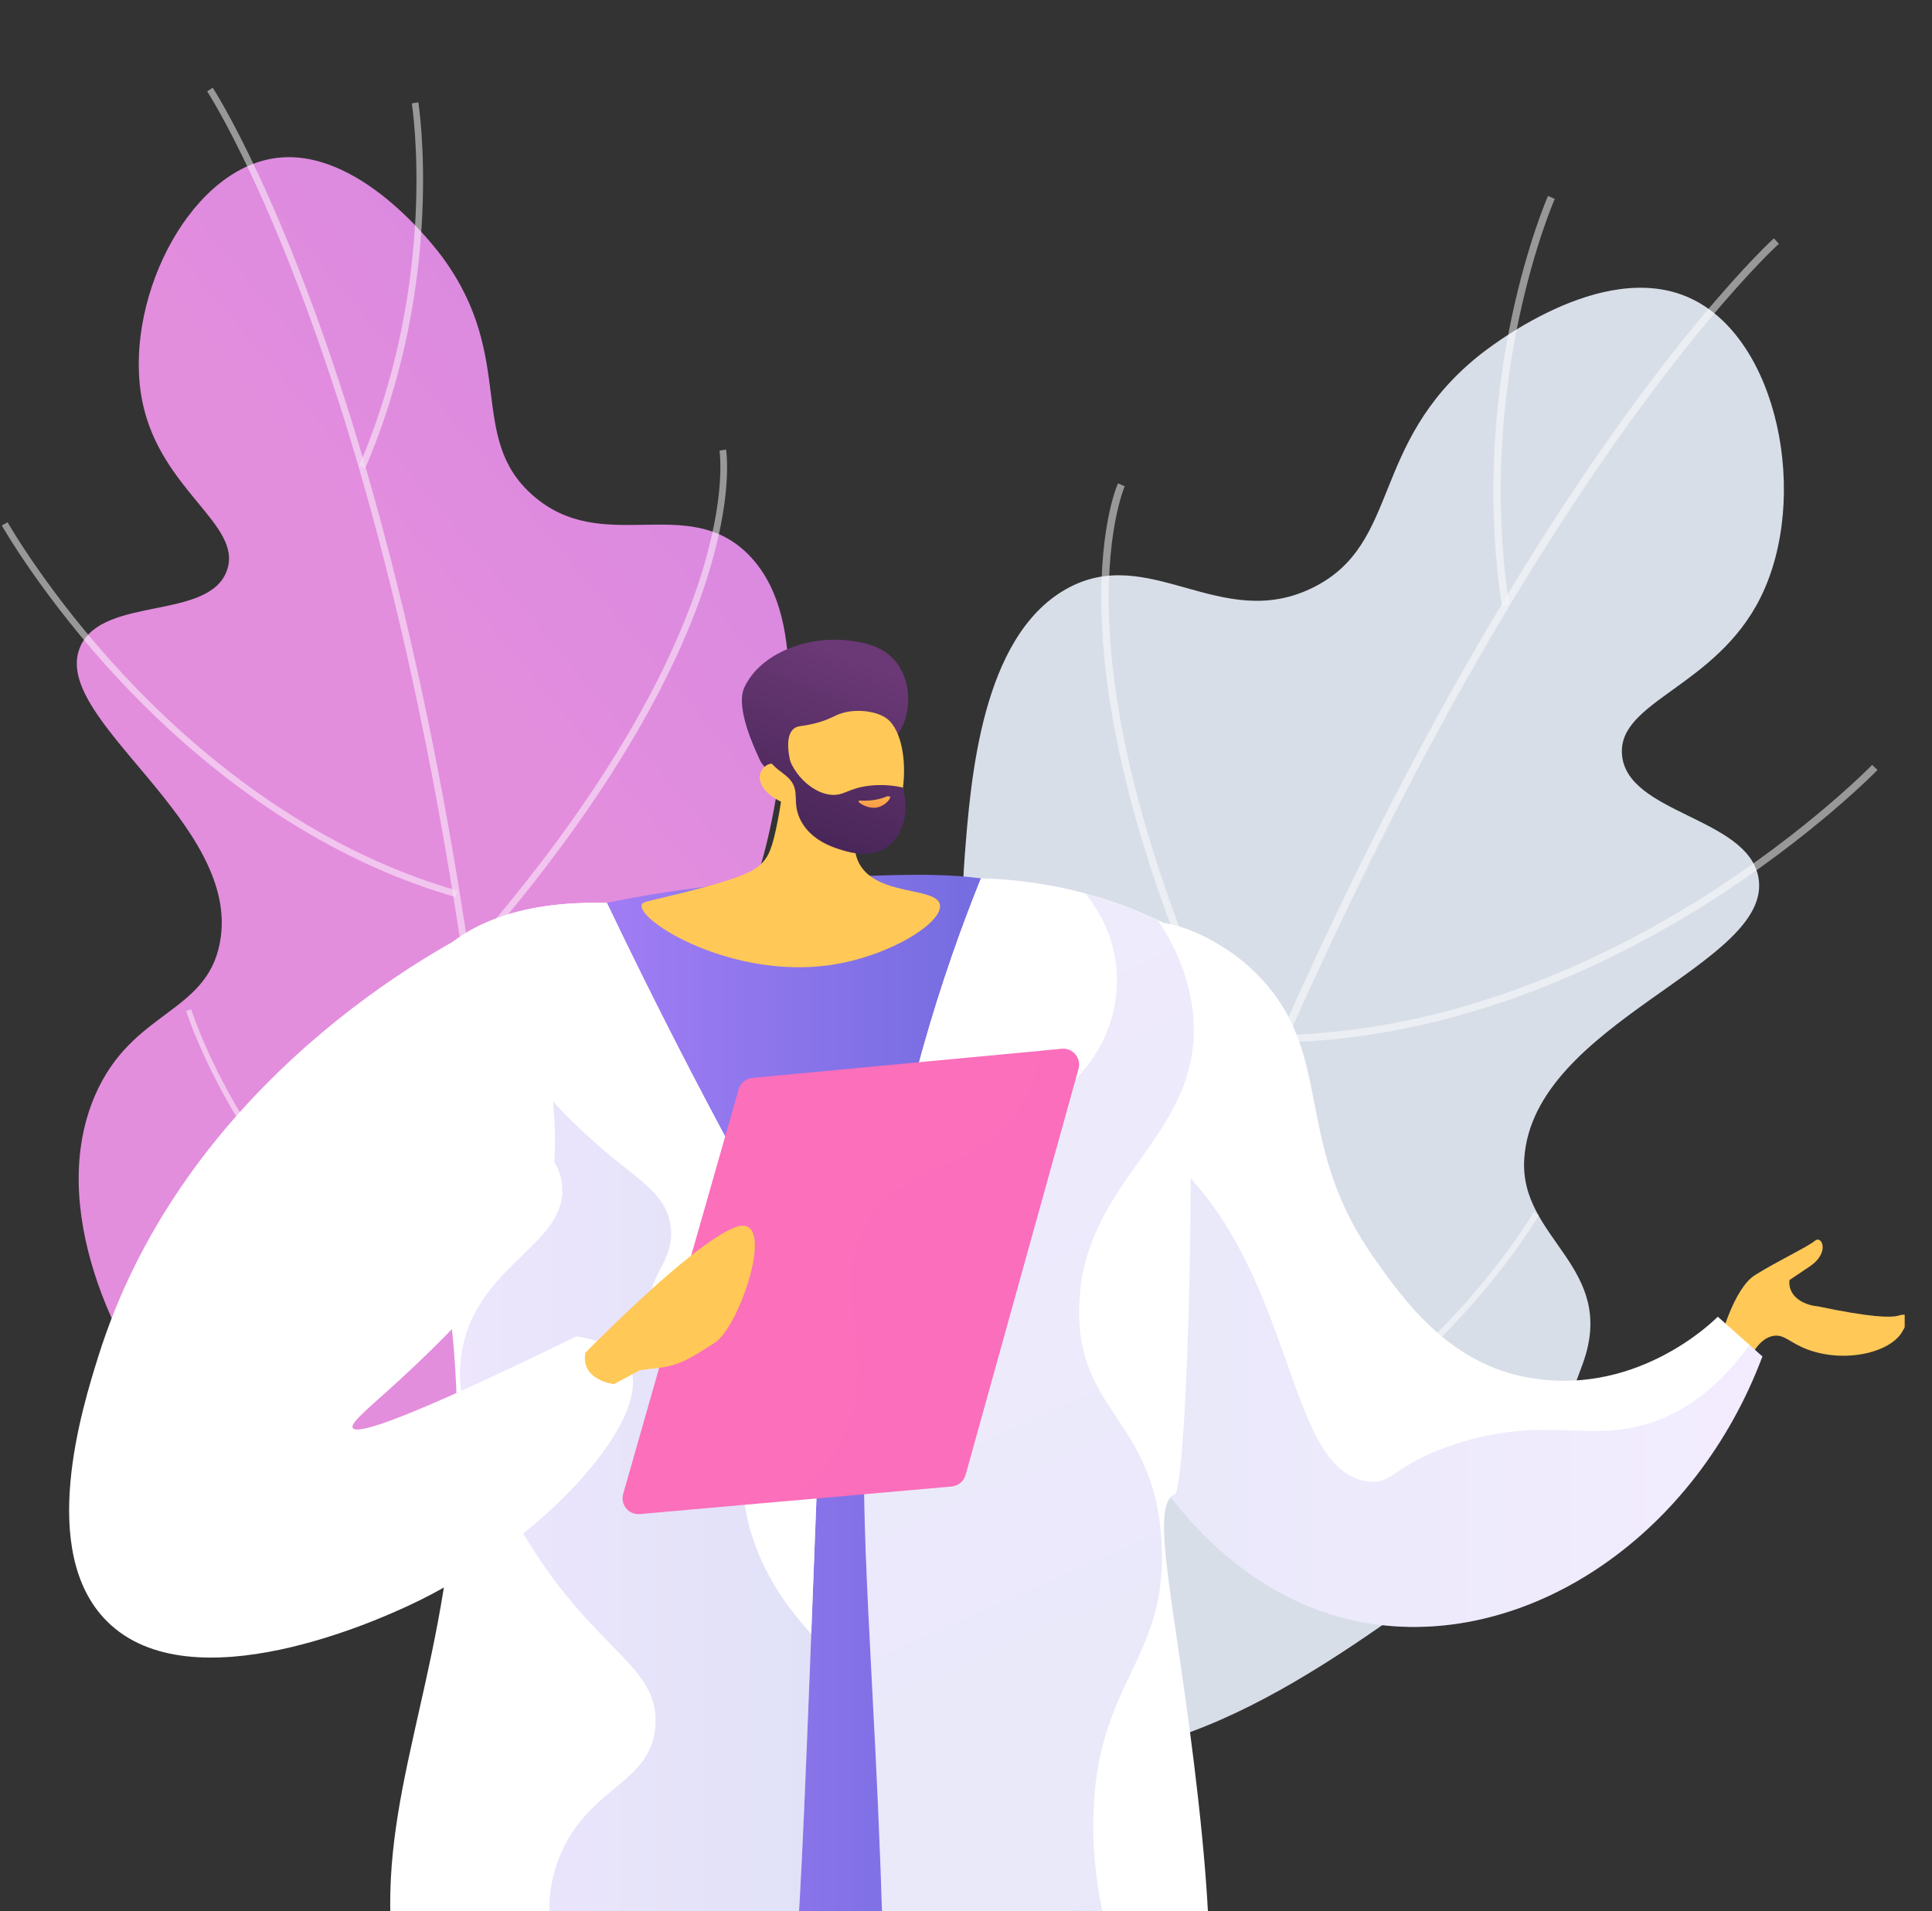 <svg width="283" height="280" viewBox="0 0 283 280" fill="none" xmlns="http://www.w3.org/2000/svg">
    <rect x="0" y="0" width="283" height="280" fill="#333333" stroke="none"/>
    <defs>
        <linearGradient id="paint0_linear" x1="79.665" y1="113.911" x2="369.495" y2="-129.077" gradientUnits="userSpaceOnUse">
            <stop offset="0.004" stop-color="#E38DDD"/>
            <stop offset="1" stop-color="#9571F6"/>
        </linearGradient>
        <linearGradient id="paint1_linear" x1="258.157" y1="199.511" x2="154.515" y2="199.511" gradientUnits="userSpaceOnUse">
            <stop stop-color="#AA80F9"/>
            <stop offset="0.996" stop-color="#6165D7"/>
        </linearGradient>
        <linearGradient id="paint2_linear" x1="195.389" y1="442.726" x2="133.167" y2="302.964" gradientUnits="userSpaceOnUse">
            <stop stop-color="#AA80F9"/>
            <stop offset="0.996" stop-color="#6165D7"/>
        </linearGradient>
        <linearGradient id="paint3_linear" x1="157.905" y1="452.498" x2="79.026" y2="321.476" gradientUnits="userSpaceOnUse">
            <stop stop-color="#AA80F9"/>
            <stop offset="0.996" stop-color="#6165D7"/>
        </linearGradient>
        <linearGradient id="paint4_linear" x1="77.213" y1="212.407" x2="168.172" y2="212.407" gradientUnits="userSpaceOnUse">
            <stop stop-color="#AA80F9"/>
            <stop offset="0.996" stop-color="#6165D7"/>
        </linearGradient>
        <linearGradient id="paint5_linear" x1="75.179" y1="67.904" x2="176.339" y2="295.93" gradientUnits="userSpaceOnUse">
            <stop stop-color="#AA80F9"/>
            <stop offset="0.996" stop-color="#6165D7"/>
        </linearGradient>
        <linearGradient id="paint6_linear" x1="59.284" y1="240.733" x2="119.844" y2="240.733" gradientUnits="userSpaceOnUse">
            <stop stop-color="#AA80F9"/>
            <stop offset="0.996" stop-color="#6165D7"/>
        </linearGradient>
        <linearGradient id="paint7_linear" x1="107.203" y1="138.114" x2="123.656" y2="96.02" gradientUnits="userSpaceOnUse">
            <stop stop-color="#311944"/>
            <stop offset="1" stop-color="#6B3976"/>
        </linearGradient>
        <linearGradient id="paint8_linear" x1="112.253" y1="140.11" x2="128.722" y2="97.973" gradientUnits="userSpaceOnUse">
            <stop stop-color="#311944"/>
            <stop offset="1" stop-color="#6B3976"/>
        </linearGradient>
        <linearGradient id="paint9_linear" x1="128.33" y1="114.674" x2="127.493" y2="122.364" gradientUnits="userSpaceOnUse">
            <stop stop-color="#FFC444"/>
            <stop offset="1" stop-color="#F36F56"/>
        </linearGradient>
        <linearGradient id="paint10_linear" x1="138.631" y1="311.082" x2="132.08" y2="253.782" gradientUnits="userSpaceOnUse">
            <stop stop-color="#FF9085"/>
            <stop offset="1" stop-color="#FB6FBB"/>
        </linearGradient>
        <linearGradient id="paint11_linear" x1="150.966" y1="309.671" x2="144.415" y2="252.371" gradientUnits="userSpaceOnUse">
            <stop stop-color="#FF9085"/>
            <stop offset="1" stop-color="#FB6FBB"/>
        </linearGradient>
        <clipPath id="clip0">
            <rect width="279" height="280" fill="white"/>
        </clipPath>
    </defs>
    <path d="M92.2 227.476C120.371 215.429 132.563 178.505 123.329 165.62C118.526 158.918 109.914 161.493 105.897 153.864C101.445 145.411 109.817 138.072 113.377 118.478C115.217 108.354 118.554 89.996 109.48 81.091C100.482 72.26 88.25 81.531 78.043 72.565C68.392 64.087 75.661 52.576 64.905 37.816C63.904 36.444 52.46 21.133 39.949 23.221C27.239 25.342 17.917 44.672 20.875 58.935C23.563 71.893 35.596 76.859 33.247 83.545C30.658 90.913 15.197 87.295 11.811 94.609C6.917 105.18 35.65 120.45 32.196 138.17C30.166 148.59 19.32 147.981 13.92 160.467C6.95 176.583 16.458 197.384 26.268 208.973C40.486 225.768 67.782 237.918 92.2 227.476Z" fill="url(#paint0_linear)"/>
<g opacity="0.7">
<path opacity="0.7" d="M76.043 240.975L77.014 240.951C76.082 203.359 73.095 167.98 68.134 135.797C64.165 110.045 58.929 86.269 52.574 65.129C41.744 29.105 31.259 13.004 31.155 12.845L30.345 13.381C30.448 13.538 40.874 29.561 51.664 65.476C61.624 98.626 73.938 155.983 76.043 240.975Z" fill="white"/>
<path opacity="0.7" d="M53.491 68.619C65.358 40.958 61.32 15.247 61.278 14.99L60.32 15.148C60.361 15.402 64.349 40.846 52.598 68.236L53.491 68.619Z" fill="white"/>
<path opacity="0.7" d="M68.938 140.396C90.6 115.78 99.618 96.864 103.369 85.33C107.455 72.767 106.396 66.128 106.349 65.852L105.391 66.014C105.403 66.08 106.453 72.763 102.412 85.133C98.679 96.562 89.714 115.317 68.209 139.754L68.938 140.396Z" fill="white"/>
<path opacity="0.7" d="M75.476 209.071C122.049 175.649 130.977 143.049 131.061 142.723L130.121 142.479C130.1 142.561 127.761 151.004 119.463 163.562C112.157 174.621 98.496 191.356 74.91 208.282L75.476 209.071Z" fill="white"/>
<path opacity="0.7" d="M57.063 128.015C60.168 129.307 63.394 130.452 66.741 131.411L67.009 130.477C45.136 124.212 28.382 109.869 18.179 98.939C7.119 87.091 1.169 76.604 1.11 76.5L0.263 76.976C0.323 77.082 6.33 87.669 17.469 99.602C26.196 108.951 39.685 120.781 57.063 128.015Z" fill="white"/>
<path opacity="0.7" d="M70.102 194.776C71.456 195.311 72.848 195.808 74.281 196.263L74.531 195.557C56.357 189.785 44.68 177.129 38.084 167.528C30.932 157.117 28.05 147.968 28.022 147.877L27.27 148.087C27.298 148.179 30.212 157.433 37.427 167.935C43.572 176.879 54.087 188.45 70.102 194.776Z" fill="white"/>
</g>
<path d="M133.309 249.085C106.338 228.126 103.635 184.86 117.237 173.578C124.312 167.71 132.87 172.923 139.361 165.832C146.551 157.976 139.6 147.694 141.302 125.558C142.182 114.121 143.777 93.38 156.08 86.344C168.281 79.367 178.848 92.823 192.39 86.042C205.196 79.629 200.614 65.161 216.387 52.288C217.854 51.09 234.526 37.817 247.426 43.607C260.532 49.49 265.116 72.971 257.892 87.514C251.329 100.727 236.948 102.679 237.59 110.553C238.298 119.23 255.994 119.702 257.576 128.546C259.864 141.33 224.561 149.669 223.273 169.754C222.516 181.565 237.024 185.522 231.842 199.775C223.49 222.751 217.603 227.466 203.746 237.188C183.664 251.278 156.686 267.251 133.309 249.085Z" fill="#D8DEE8"/>
<g opacity="0.7">
<path opacity="0.7" d="M146.913 268.212L145.873 267.911C157.511 227.637 170.739 190.332 185.191 157.031C196.756 130.384 209.126 106.226 221.959 85.228C243.826 49.445 259.687 35.049 259.844 34.907L260.567 35.714C260.41 35.854 244.635 50.184 222.842 85.859C202.725 118.789 173.223 177.156 146.913 268.212Z" fill="white"/>
<path opacity="0.7" d="M219.983 88.732C215.01 55.547 226.637 28.964 226.755 28.699L227.744 29.14C227.627 29.402 216.13 55.712 221.054 88.572L219.983 88.732Z" fill="white"/>
<path opacity="0.7" d="M183.023 161.763C166.627 129.092 162.252 106.143 161.47 92.644C160.618 77.941 163.638 71.082 163.766 70.797L164.753 71.243C164.722 71.311 161.7 78.22 162.558 92.702C163.351 106.083 167.713 128.842 183.991 161.277L183.023 161.763Z" fill="white"/>
<path opacity="0.7" d="M156.549 233.968C115.78 184.755 115.375 147.076 115.375 146.701L116.458 146.703C116.458 146.797 116.592 156.564 121.988 172.453C126.739 186.445 136.736 208.354 157.382 233.278L156.549 233.968Z" fill="white"/>
<path opacity="0.7" d="M199.33 151.771C195.618 152.286 191.815 152.608 187.934 152.695L187.91 151.613C213.268 151.044 235.392 140.316 249.485 131.416C264.764 121.768 274.146 112.142 274.238 112.046L275.017 112.799C274.923 112.896 265.45 122.614 250.064 132.331C238.008 139.945 220.116 148.886 199.33 151.771Z" fill="white"/>
<path opacity="0.7" d="M166.107 219.913C164.508 220.141 162.879 220.313 161.218 220.424L161.159 219.528C182.218 218.117 198.363 206.782 208.2 197.522C218.866 187.48 224.61 177.66 224.667 177.562L225.408 178.027C225.351 178.126 219.541 188.059 208.782 198.188C199.618 206.815 185.029 217.224 166.107 219.913Z" fill="white"/>
</g>
<g clip-path="url(#clip0)">
<path d="M251.988 196.316C251.988 196.316 253.907 188.761 257.102 186.767C260.295 184.773 264.81 182.641 265.844 181.765C266.879 180.889 268.087 183.508 265.106 185.511C262.126 187.515 262.126 187.515 262.126 187.515C262.063 188.068 262.147 188.497 262.248 188.8C262.72 190.218 264.331 191.191 266.321 191.375C273.969 192.982 276.957 193.06 278.123 192.718C278.296 192.667 278.961 192.45 279.243 192.747C279.692 193.223 278.883 194.731 278.538 195.259C276.469 198.43 269.287 199.81 263.909 197.329C261.945 196.424 261.193 195.451 259.76 195.695C257.484 196.083 256.085 199.096 255.259 201.591L251.988 196.316Z" fill="#FFC857"/>
<path d="M258.157 198.711C255.979 196.768 253.801 194.826 251.623 192.883C250.826 193.691 239.201 205.076 222.95 201.625C211.76 199.249 205.306 190.027 201.172 184.141C188.755 166.461 196.181 153.488 182.812 141.474C179.099 138.138 171.816 134.098 167.054 135.33C155.709 138.265 149.178 172.507 160.158 199.44C162.374 204.876 174.578 234.809 202.261 238.051C224.613 240.67 248.315 224.864 258.157 198.711Z" fill="white"/>
<path opacity="0.15" d="M169.595 168.113C190.055 184.331 187.778 215.438 200.356 217.015C204.198 217.496 203.986 214.541 213.15 211.551C226.553 207.178 232.849 211.595 242.277 208.273C246.182 206.897 251.261 203.957 256.263 197.022C256.895 197.585 257.526 198.148 258.157 198.711C248.315 224.864 224.614 240.669 202.262 238.051C174.578 234.808 162.374 204.876 160.158 199.44C155.006 186.802 153.709 172.556 154.957 160.69C159.679 162.072 164.809 164.32 169.595 168.113Z" fill="url(#paint1_linear)"/>
<path d="M160.143 266.893C160.544 298.324 162.681 333.664 167.809 372.06C172.877 410.008 179.98 444.296 187.728 474.447C184.153 475.412 180.579 476.377 177.004 477.342C167.936 468.856 156.497 455.498 150.976 436.62C147.551 424.903 148.692 418.883 146.519 404.472C143.059 381.526 136.05 369.504 128.807 351.001C122.297 334.373 114.603 309.971 110.477 277.354C127.032 273.867 143.587 270.38 160.143 266.893Z" fill="url(#paint2_linear)"/>
<path d="M120.77 267.037C118.582 307.012 116.783 347.731 115.42 389.171C114.396 420.268 113.645 450.97 113.146 481.269C109.494 481.721 105.844 482.174 102.192 482.626C98.664 476.034 93.978 465.955 90.768 453.038C86.869 437.349 87.772 428.032 86.062 411.772C84.144 393.535 81.357 389.562 76.421 366.556C66.402 319.866 61.392 296.521 72.569 282C76.197 277.285 87.57 265.459 120.77 267.037Z" fill="url(#paint3_linear)"/>
<path d="M77.213 135.115C85.763 132.702 98.295 129.88 113.643 129.009C135.532 127.768 146.476 127.147 154.232 132.378C172.145 144.461 158.277 172.347 165.61 241.476C168.726 270.857 170.131 268.956 163.108 279.413C148.838 300.659 108.757 302.4 90.396 283.98C80.691 274.244 79.44 273.695 79.207 262.586C78.285 218.737 77.591 177.332 77.213 135.115Z" fill="url(#paint4_linear)"/>
<path d="M171.609 135.777C160.229 129.906 149.661 128.832 143.689 128.677C138.273 142.106 131.469 162.346 128.251 187.669C125.348 210.525 126.704 225.648 128.259 257.047C129.241 276.884 130.242 305.626 129.941 341.034C135.967 342.974 140.895 343.43 144.201 343.504C155.916 343.767 159.829 339.52 171.795 340.695C177.015 341.209 178.314 342.217 180.07 341.043C184.966 337.767 181.301 325.62 178.844 312.429C175.045 292.033 179.181 296.231 175.472 263.201C172.396 235.819 168.154 220.469 172.099 218.896C174.218 218.051 176.211 138.151 171.609 135.777Z" fill="white"/>
<path opacity="0.15" d="M160.143 266.893C160.297 246.29 171.234 243.377 170.133 225.652C169.024 207.801 157.685 206.821 158.077 191.459C158.554 172.778 175.511 166.879 174.85 149.903C174.627 144.179 172.462 139.131 169.648 134.855C159.029 129.837 149.314 128.823 143.689 128.677C138.272 142.106 131.468 162.346 128.251 187.669C125.347 210.525 126.704 225.648 128.259 257.047C129.241 276.883 130.242 305.626 129.941 341.034C135.967 342.974 140.895 343.43 144.2 343.504C155.916 343.767 159.829 339.519 171.795 340.695C177.015 341.209 178.314 342.217 180.07 341.043C184.347 338.181 182.089 328.545 179.812 317.359C176.216 312.699 172.509 308.218 168.56 299.824C165.577 293.482 160.032 281.694 160.143 266.893Z" fill="url(#paint5_linear)"/>
<path d="M117.528 191.512C120.208 201.726 119.961 209.856 119.675 217.357C118.1 258.685 117.298 279.469 116.609 285.353C113.261 313.926 110.895 312.147 111.708 323.751C112.143 329.963 113.157 335.28 109.771 339.189C105.732 343.851 99.922 341.328 85.625 343.178C72.482 344.879 72.135 347.692 57.931 349.405C52.161 350.101 36.4 352.003 34.753 347.504C33.873 345.098 37.132 341.148 40.272 339.197C45.387 336.016 49.746 338.413 51.473 335.877C53.453 332.968 48.109 329.254 47.936 322.275C47.763 315.317 52.924 313.056 56.128 304.513C59.113 296.553 57.91 289.779 57.449 284.98C55.395 263.573 64.784 246.643 66.637 218.28C69.522 174.114 50.706 154.713 63.479 140.561C70.395 132.899 81.777 132.088 88.894 132.261C96.288 147.72 102.656 159.882 107.166 168.236C112.035 177.256 115.228 182.744 117.528 191.512Z" fill="white"/>
<path d="M146.193 180.128C145.143 176.501 141.828 173.024 143.127 168.744C143.894 166.223 145.909 164.589 147.458 163.614C157.664 161.312 164.53 151.729 163.515 141.669C163.107 137.628 161.461 133.908 158.954 130.889C152.724 129.217 147.343 128.772 143.689 128.677C138.272 142.106 131.469 162.346 128.251 187.669C126.881 198.453 126.466 207.526 126.567 217.389C128.335 211.721 130.818 207.487 133.451 204.273C137.909 198.83 148.751 188.964 146.193 180.128Z" fill="white"/>
<g opacity="0.64">
<path opacity="0.3" d="M117.528 191.512C115.228 182.744 112.034 177.256 107.166 168.236C102.656 159.882 96.288 147.719 88.894 132.261C87.168 132.219 85.189 132.238 83.086 132.395C71.83 147.997 71.117 156.719 73.731 161.896C76.279 166.94 81.607 167.92 82.303 173.367C83.392 181.882 71.044 184.793 68.016 196.308C65.372 206.361 71.559 216.4 77.381 225.851C87.285 241.924 96.352 243.91 96.019 252.516C95.673 261.47 85.766 261.629 81.732 272.59C75.409 289.77 95.058 302.124 89.161 317.326C84.591 329.107 70.79 326.843 62.301 341.988C60.955 344.391 59.997 346.826 59.284 349.225C72.135 347.501 72.925 344.822 85.626 343.178C99.922 341.328 105.732 343.851 109.771 339.189C113.157 335.28 112.143 329.963 111.707 323.751C110.895 312.147 113.261 313.926 116.609 285.353C117.298 279.469 118.099 258.685 119.675 217.357C119.961 209.856 120.208 201.726 117.528 191.512Z" fill="url(#paint6_linear)"/>
</g>
<path d="M87.484 167.667C93.29 172.846 97.49 174.594 98.215 179.534C99.015 184.975 94.496 186.795 95.265 192.093C96.225 198.719 103.709 198.734 107.565 207.204C110.089 212.749 107.888 214.949 109.404 222.126C110.329 226.5 112.617 232.596 118.831 239.363C119.086 232.788 119.365 225.475 119.675 217.357C119.961 209.856 120.208 201.726 117.528 191.512C115.228 182.744 112.035 177.255 107.166 168.236C102.656 159.882 96.288 147.719 88.894 132.261C84.723 132.16 79.089 132.408 73.746 134.164C71.901 137.542 71.595 140.228 71.542 141.669C71.126 153.076 83.608 164.21 87.484 167.667Z" fill="white"/>
<path d="M115.277 105.008C115.331 111.521 114.607 116.686 113.923 120.223C113.138 124.276 112.573 125.323 111.851 126.172C110.765 127.451 109.119 128.524 99.82 130.838C94.76 132.097 94.109 132.063 93.997 132.567C93.452 135.025 107.25 143.405 121.507 141.385C130.231 140.149 138.169 135.154 137.682 132.53C137.192 129.89 128.477 131.307 125.879 126.531C124.072 123.208 126.098 118.491 128.492 114.585C126.173 110.224 117.596 109.369 115.277 105.008Z" fill="#FFC857"/>
<path d="M131.471 107.583C133.529 104.838 133.656 100.046 131.284 97.016C129.242 94.41 126.029 94.038 124.106 93.815C118.532 93.169 111.499 95.504 109.053 100.653C107.603 103.704 110.739 110.043 111.23 111.183C111.786 112.472 112.794 112.914 113.727 113.888C115.019 115.239 117.042 117.388 120.345 120.982C120.601 119.921 120.992 118.609 121.611 117.186C121.85 116.638 122.808 114.499 124.258 112.726C127.163 109.17 129.518 110.184 131.471 107.583Z" fill="url(#paint7_linear)"/>
<path d="M115.634 117.959C115.634 117.959 119.298 123.993 126.593 123.516C133.125 123.089 134.082 108.388 129.91 105.269C128.518 104.228 125.73 103.796 123.464 104.434C122.125 104.81 121.672 105.369 119.472 105.941C117.443 106.469 116.871 106.244 116.258 106.76C115.492 107.408 114.931 108.994 116.21 113.291C114.964 112.025 113.468 111.539 112.408 112.041C112.239 112.122 111.791 112.428 111.538 112.892C110.625 114.571 112.153 116.715 115.634 117.959Z" fill="#FFC857"/>
<path d="M115.963 105.881C116.278 106.117 115.315 107.296 115.243 108.966C115.103 112.206 118.372 116.096 121.706 116.426C123.677 116.621 124.219 115.428 127.478 115.083C129.495 114.869 131.174 115.127 132.231 115.358C133.255 118.912 132.291 122.456 129.924 124.1C127.376 125.87 124.12 124.796 122.76 124.347C121.849 124.046 118.932 123.09 117.407 120.405C115.818 117.607 117.377 115.92 115.555 114.028C114.635 113.074 113.428 112.66 112.252 110.812C111.933 110.31 111.72 109.866 111.589 109.567C113.275 107.774 115.507 105.54 115.963 105.881Z" fill="url(#paint8_linear)"/>
<path d="M129.86 116.676C129.86 116.676 128.449 117.415 126.011 117.278C125.893 117.271 125.762 117.306 125.747 117.368C125.691 117.599 127.255 118.64 128.696 118.234C129.719 117.945 130.515 116.973 130.377 116.725C130.319 116.621 130.087 116.635 129.86 116.676Z" fill="url(#paint9_linear)"/>
<path d="M92.206 200.032C95.931 207.969 78.816 226.456 59.795 235.234C55.919 237.024 28.087 249.866 15.683 237.517C5.433 227.311 12.048 206.21 14.41 198.677C26.006 161.685 58.821 140.951 73.746 134.164C84.885 162.115 81.123 176.486 78.541 180.375C75.844 184.438 68.316 192.971 60.322 200.489C54.698 205.777 51.196 208.35 51.667 209.175C52.253 210.201 58.845 208.262 84.448 195.755C87.416 196.237 90.934 197.321 92.206 200.032Z" fill="white"/>
<path d="M155.528 153.64L110.208 157.9C109.257 157.989 108.459 158.654 108.196 159.574L91.284 218.842C90.836 220.41 92.095 221.942 93.715 221.798L139.407 217.752C140.369 217.667 141.176 216.993 141.435 216.061L157.976 156.58C158.412 155.01 157.145 153.488 155.528 153.64Z" fill="url(#paint10_linear)"/>
<path d="M85.74 198.176C85.74 198.176 101.347 182.148 107.699 179.781C114.05 177.413 108.427 194.318 104.705 196.702C100.984 199.086 99.532 199.997 96.628 200.361C93.725 200.726 93.725 200.726 93.725 200.726L89.913 202.765C89.913 202.765 85.014 202.183 85.74 198.176Z" fill="#FFC857"/>
<path opacity="0.3" d="M125.363 204.903C127.072 195.534 121.805 188.269 126.853 179.488C132.045 170.454 141.161 171.979 147.708 164.537C149.793 162.169 151.663 158.812 152.582 153.917L155.528 153.64C157.145 153.488 158.412 155.01 157.976 156.58L141.436 216.061C141.176 216.994 140.369 217.667 139.407 217.752L116.204 219.807C122.108 214.49 124.548 209.372 125.363 204.903Z" fill="url(#paint11_linear)"/>
</g>
</svg>
